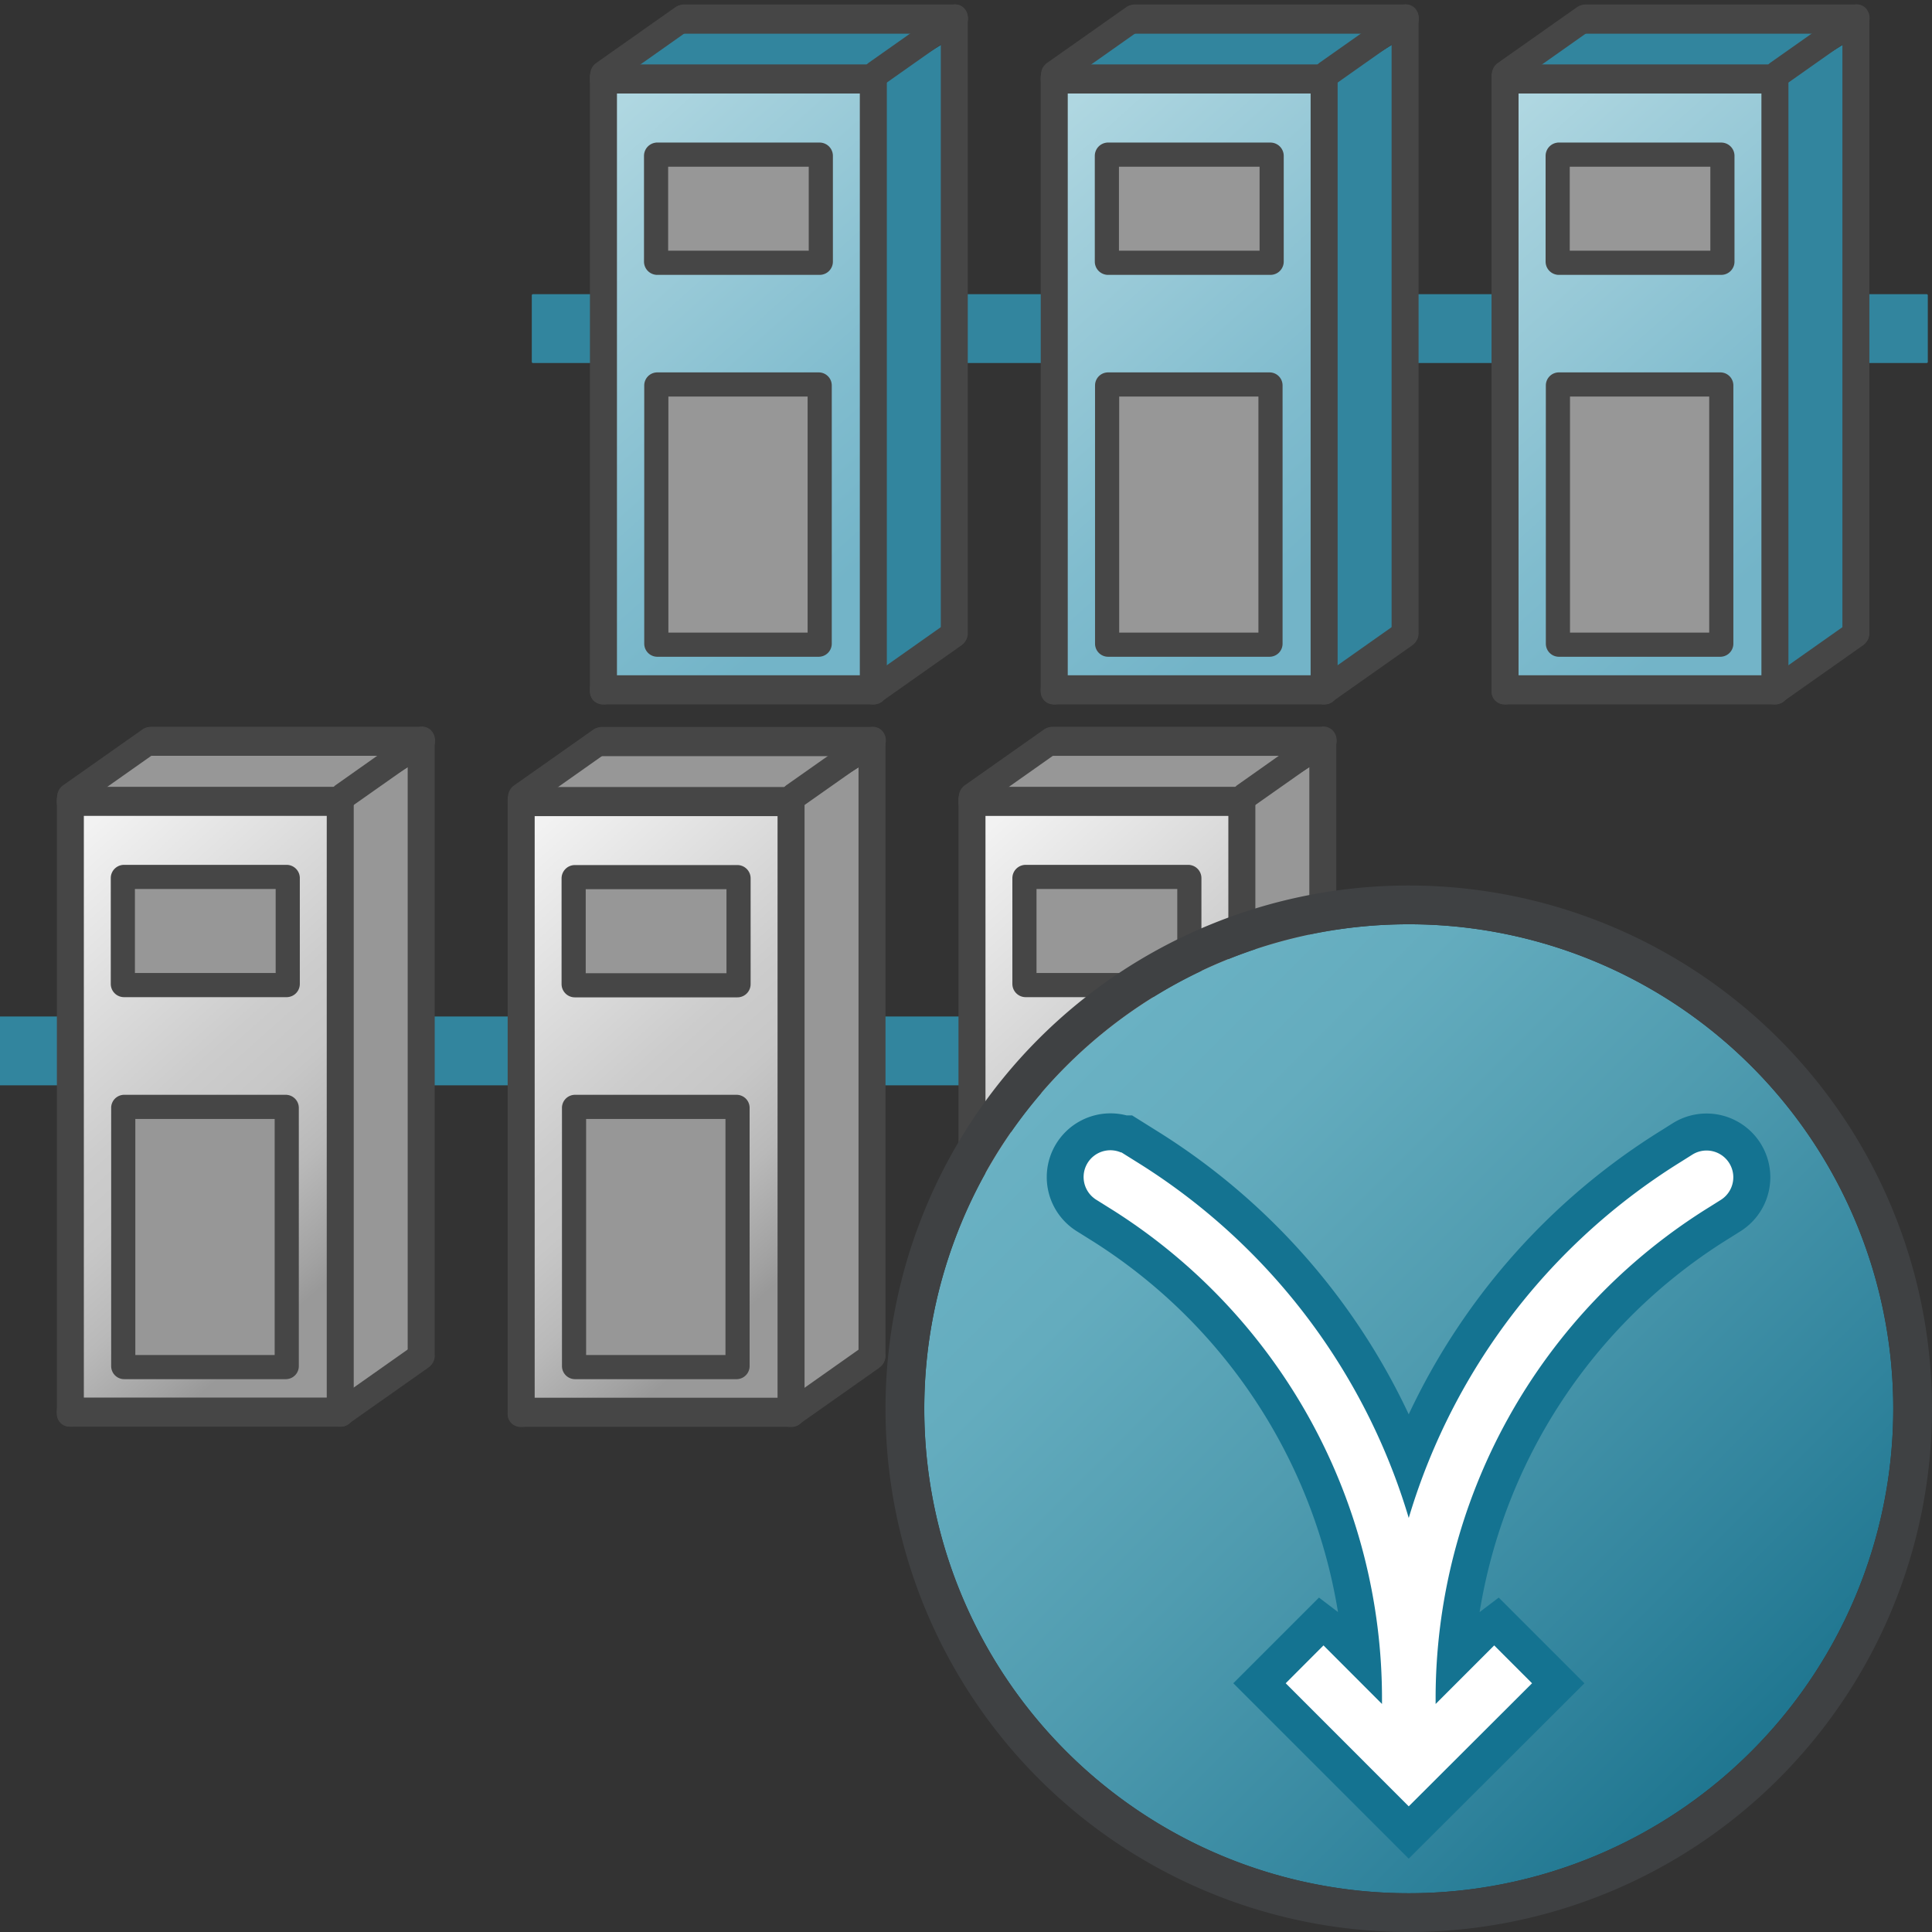 <svg id="Layer_1" data-name="Layer 1" xmlns="http://www.w3.org/2000/svg" xmlns:xlink="http://www.w3.org/1999/xlink" viewBox="0 0 48 48">
  <rect x="0" y="0" width="48" height="48" fill="#333333" stroke="none"/>
  <defs>
    <linearGradient id="linear-gradient" x1="86.987" y1="-91.199" x2="98.199" y2="-104.098" gradientTransform="matrix(0.721, 0, 0, -0.74, -62.22, -45.414)" gradientUnits="userSpaceOnUse">
      <stop offset="0" stop-color="#f2f2f2"/>
      <stop offset="0.5" stop-color="#ccc"/>
      <stop offset="0.63" stop-color="#c7c7c7"/>
      <stop offset="0.779" stop-color="#b9b9b9"/>
      <stop offset="0.938" stop-color="#a2a2a2"/>
      <stop offset="0.99" stop-color="#999"/>
    </linearGradient>
    <linearGradient id="linear-gradient-2" x1="86.987" y1="-91.199" x2="98.199" y2="-104.098" gradientTransform="matrix(0.721, 0, 0, -0.74, -39.819, -45.414)" xlink:href="#linear-gradient"/>
    <linearGradient id="linear-gradient-3" x1="66.41" y1="-454.256" x2="86.052" y2="-473.898" gradientTransform="matrix(0.867, 0, 0, -0.867, -31.067, -367.2)" gradientUnits="userSpaceOnUse">
      <stop offset="0" stop-color="#6ab1c3"/>
      <stop offset="0.175" stop-color="#64acbe"/>
      <stop offset="0.457" stop-color="#509cb0"/>
      <stop offset="0.809" stop-color="#31849d"/>
      <stop offset="1" stop-color="#1f7690"/>
    </linearGradient>
    <linearGradient id="linear-gradient-4" x1="86.987" y1="-91.199" x2="98.199" y2="-104.098" gradientTransform="matrix(0.721, 0, 0, -0.74, -51.019, -45.409)" xlink:href="#linear-gradient"/>
    <linearGradient id="linear-gradient-5" x1="86.987" y1="-91.199" x2="98.199" y2="-104.098" gradientTransform="matrix(0.721, 0, 0, -0.74, -37.775, -63.359)" gradientUnits="userSpaceOnUse">
      <stop offset="0" stop-color="#afd7e1"/>
      <stop offset="0.159" stop-color="#a4d0dc"/>
      <stop offset="0.706" stop-color="#80bcce"/>
      <stop offset="1" stop-color="#73b4c8"/>
    </linearGradient>
    <linearGradient id="linear-gradient-6" x1="86.987" y1="-91.199" x2="98.199" y2="-104.098" gradientTransform="matrix(0.721, 0, 0, -0.74, -48.975, -63.359)" xlink:href="#linear-gradient-5"/>
    <linearGradient id="linear-gradient-7" x1="86.987" y1="-91.199" x2="98.199" y2="-104.098" gradientTransform="matrix(0.721, 0, 0, -0.74, -26.575, -63.359)" xlink:href="#linear-gradient-5"/>
  </defs>
  <g id="g1571">
    <path id="rect1862-8-2-5-6" d="M0,25.254H34.623a.029.029,0,0,1,.029.029v1.652a.029.029,0,0,1-.029.029H0a.029.029,0,0,1-.029-.029V25.283A.029.029,0,0,1,0,25.254Z" fill="#32859e"/>
    <path id="rect1171-3" d="M8.645,19.984l1.838-1.144c.013-.008.024,0,.024.013V33.474a.059.059,0,0,1-.024.044L8.645,34.662c-.013.008-.024,0-.024-.013V20.028A.059.059,0,0,1,8.645,19.984Z" fill="#979797"/>
    <path id="rect1169-9" d="M4.331,18.283H10.1c.014,0,.017.007.005.016l-2.22,1.639a.092.092,0,0,1-.048.016H2.068c-.015,0-.017-.007,0-.016L4.283,18.3A.092.092,0,0,1,4.331,18.283Z" fill="#979797"/>
    <path id="rect1115-7" d="M1.874,20.09H8.411V35.038H1.874Z" fill="url(#linear-gradient)"/>
    <path id="rect989-8-2" d="M1.75,34.722h6.7a.336.336,0,0,1,.337.337v.048a.337.337,0,0,1-.337.338H1.75a.337.337,0,0,1-.337-.338v-.048A.336.336,0,0,1,1.75,34.722Z" fill="#464646"/>
    <path id="rect989-8-7-4" d="M1.75,19.548h6.7a.336.336,0,0,1,.337.337v.048a.336.336,0,0,1-.337.337H1.75a.336.336,0,0,1-.337-.337v-.048A.336.336,0,0,1,1.75,19.548Z" fill="#464646"/>
    <path id="rect989-8-7-2-52" d="M8.788,19.861V35.132a.312.312,0,0,1-.312.313H8.431a.313.313,0,0,1-.313-.313V19.861a.312.312,0,0,1,.313-.313h.045A.311.311,0,0,1,8.788,19.861Z" fill="#464646"/>
    <path id="rect989-8-7-2-5-0" d="M2.083,19.861V35.132a.312.312,0,0,1-.312.313H1.726a.312.312,0,0,1-.313-.313V19.861a.312.312,0,0,1,.313-.313h.045A.311.311,0,0,1,2.083,19.861Z" fill="#464646"/>
    <path id="rect989-8-7-2-7-3" d="M10.8,18.415V33.687a.312.312,0,0,1-.313.312h-.045a.312.312,0,0,1-.313-.312V18.415a.312.312,0,0,1,.313-.312h.045A.312.312,0,0,1,10.8,18.415Z" fill="#464646"/>
    <path id="path1068-4" d="M10.47,33.35a.3.3,0,0,0-.169.057L8.333,34.794a.355.355,0,0,0-.092.469.3.3,0,0,0,.436.1h0l1.968-1.387a.355.355,0,0,0,.1-.468A.309.309,0,0,0,10.47,33.35Z" fill="#464646"/>
    <path id="path1068-8-8" d="M10.484,18.053a.307.307,0,0,0-.169.058L8.348,19.5a.354.354,0,0,0-.11.464.3.3,0,0,0,.431.119l.023-.016,1.968-1.386a.354.354,0,0,0,.1-.467A.307.307,0,0,0,10.484,18.053Z" fill="#464646"/>
    <path id="path1068-8-2-1" d="M3.7,18.069a.284.284,0,0,0-.167.058L1.562,19.514a.355.355,0,0,0-.091.469.3.3,0,0,0,.436.1l1.968-1.387a.356.356,0,0,0,.1-.468A.309.309,0,0,0,3.7,18.069Z" fill="#464646"/>
    <path id="rect989-8-7-6-8" d="M3.762,18.056h6.7a.336.336,0,0,1,.337.337v.048a.336.336,0,0,1-.337.337h-6.7a.337.337,0,0,1-.338-.337v-.048A.337.337,0,0,1,3.762,18.056Z" fill="#464646"/>
    <path id="rect1440-9-0-1" d="M3.082,21.787H7.119a.029.029,0,0,1,.03.03v2.627a.029.029,0,0,1-.03.03H3.082a.029.029,0,0,1-.03-.03V21.817A.029.029,0,0,1,3.082,21.787Z" fill="#979797" stroke="#464646" stroke-linecap="round" stroke-miterlimit="10" stroke-width="0.6"/>
    <path id="rect1442-9-38-6" d="M3.086,27.5H7.1a.025.025,0,0,1,.024.025v6.416a.024.024,0,0,1-.024.024H3.086a.024.024,0,0,1-.024-.024V27.521A.024.024,0,0,1,3.086,27.5Z" fill="#979797" stroke="#464646" stroke-linecap="round" stroke-miterlimit="10" stroke-width="0.6"/>
    <path id="rect1171-7-14" d="M31.045,19.985l1.838-1.145c.013-.008.024,0,.024.014V33.475a.058.058,0,0,1-.024.043l-1.838,1.144c-.013.009-.024,0-.024-.013V20.028A.056.056,0,0,1,31.045,19.985Z" fill="#979797"/>
    <path id="rect1169-3-0" d="M26.731,18.284H32.5c.015,0,.017.007.005.015l-2.22,1.64a.1.1,0,0,1-.048.016H24.468c-.014,0-.017-.008,0-.016l2.22-1.64A.1.1,0,0,1,26.731,18.284Z" fill="#979797"/>
    <path id="rect1115-5-7" d="M24.274,20.09h6.537V35.039H24.274Z" fill="url(#linear-gradient-2)"/>
    <path id="rect989-8-3-6" d="M24.15,34.722h6.7a.338.338,0,0,1,.338.338v.048a.337.337,0,0,1-.338.337h-6.7a.336.336,0,0,1-.337-.337V35.06A.337.337,0,0,1,24.15,34.722Z" fill="#464646"/>
    <path id="rect989-8-7-3-0" d="M24.15,19.548h6.7a.337.337,0,0,1,.338.337v.048a.338.338,0,0,1-.338.338h-6.7a.337.337,0,0,1-.337-.338v-.048A.336.336,0,0,1,24.15,19.548Z" fill="#464646"/>
    <path id="rect989-8-7-2-0-3" d="M31.189,19.861V35.132a.313.313,0,0,1-.313.313h-.045a.313.313,0,0,1-.313-.313V19.861a.313.313,0,0,1,.313-.313h.045A.313.313,0,0,1,31.189,19.861Z" fill="#464646"/>
    <path id="rect989-8-7-2-5-8-0" d="M24.484,19.861V35.132a.313.313,0,0,1-.313.313h-.045a.313.313,0,0,1-.313-.313V19.861a.313.313,0,0,1,.313-.313h.045A.313.313,0,0,1,24.484,19.861Z" fill="#464646"/>
    <path id="rect989-8-7-2-7-8-5" d="M33.2,18.416V33.687a.313.313,0,0,1-.313.313h-.045a.312.312,0,0,1-.312-.313V18.416a.311.311,0,0,1,.312-.313h.045A.312.312,0,0,1,33.2,18.416Z" fill="#464646"/>
    <path id="path1068-6-2" d="M30.905,35.078l1.968-1.387" fill="none" stroke="#464646" stroke-linecap="round" stroke-width="0.653"/>
    <path id="path1068-8-24-6" d="M32.884,18.053a.307.307,0,0,0-.169.058L30.749,19.5a.355.355,0,0,0-.111.465.3.3,0,0,0,.431.119l.023-.016,1.968-1.386a.355.355,0,0,0,.1-.468A.311.311,0,0,0,32.884,18.053Z" fill="#464646"/>
    <path id="path1068-8-2-8-05" d="M26.1,18.069a.3.3,0,0,0-.167.058l-1.969,1.387a.356.356,0,0,0-.091.469.3.3,0,0,0,.435.1h0l1.968-1.388a.354.354,0,0,0,.1-.467A.312.312,0,0,0,26.1,18.069Z" fill="#464646"/>
    <path id="rect989-8-7-6-2-2" d="M26.162,18.056h6.7a.337.337,0,0,1,.337.337v.049a.337.337,0,0,1-.337.337h-6.7a.337.337,0,0,1-.337-.337v-.049A.337.337,0,0,1,26.162,18.056Z" fill="#464646"/>
    <path id="rect1440-9-0-9-2" d="M25.482,21.787h4.037a.03.03,0,0,1,.03.03v2.628a.029.029,0,0,1-.03.029H25.482a.03.03,0,0,1-.03-.029V21.817A.031.031,0,0,1,25.482,21.787Z" fill="#979797" stroke="#464646" stroke-linecap="round" stroke-miterlimit="10" stroke-width="0.6"/>
    <path id="rect1442-9-38-4-8" d="M25.486,27.5H29.5a.024.024,0,0,1,.024.024v6.416a.025.025,0,0,1-.024.025H25.486a.025.025,0,0,1-.024-.025V27.521A.024.024,0,0,1,25.486,27.5Z" fill="#979797" stroke="#464646" stroke-linecap="round" stroke-miterlimit="10" stroke-width="0.685"/>
    <path id="circle42-4" d="M47.037,35A12.037,12.037,0,0,1,35,47.037h0A12.037,12.037,0,0,1,22.963,35h0A12.037,12.037,0,0,1,35,22.963h0A12.037,12.037,0,0,1,47.037,35Z" fill="url(#linear-gradient-3)"/>
    <path id="path44" d="M35,48A13,13,0,1,1,48,35,13,13,0,0,1,35,48Zm0-25.037A12.037,12.037,0,1,0,47.038,35,12.036,12.036,0,0,0,35,22.963Z" fill="#3f4143"/>
    <path id="path2" d="M27.412,29.531l.286.179a14.694,14.694,0,0,1,6.965,12.545l-.024.423-1.757-1.335-.477.477L35,44.415l2.6-2.595-.477-.477-1.758,1.335-.024-.423A14.691,14.691,0,0,1,42.3,29.709l.285-.179a.337.337,0,0,0-.356-.572h0l-.286.18A15.343,15.343,0,0,0,35,39.049a15.348,15.348,0,0,0-6.945-9.911l-.286-.179a.337.337,0,0,0-.357.572Z" fill="#147391" stroke="#147391" stroke-width="2.494"/>
    <path id="path2-1" d="M27.412,29.531l.286.179a14.694,14.694,0,0,1,6.965,12.545v.871l-1.781-1.783-.476.477L35,44.415l2.6-2.595-.477-.477-1.783,1.783v-.871A14.691,14.691,0,0,1,42.3,29.709l.285-.179a.337.337,0,0,0-.356-.572h0l-.286.18A15.343,15.343,0,0,0,35,39.049a15.344,15.344,0,0,0-6.945-9.911l-.286-.179a.337.337,0,1,0-.358.571Z" fill="#fff" stroke="#fff" stroke-width="0.655"/>
    <path id="rect1862-8-2-5" d="M13.241,7.309H47.867a.029.029,0,0,1,.029.029V8.99a.029.029,0,0,1-.029.029H13.241a.029.029,0,0,1-.029-.029V7.338A.029.029,0,0,1,13.241,7.309Z" fill="#32859e"/>
    <path id="rect1171-7" d="M19.845,19.99l1.838-1.145c.013-.008.024,0,.024.014V33.48a.058.058,0,0,1-.024.043l-1.838,1.144c-.013.009-.024,0-.024-.013V20.033A.056.056,0,0,1,19.845,19.99Z" fill="#979797"/>
    <path id="rect1169-3" d="M15.531,18.289H21.3c.015,0,.017.007,0,.015l-2.22,1.64a.1.1,0,0,1-.048.016H13.268c-.014,0-.017-.008-.005-.016l2.22-1.64A.1.1,0,0,1,15.531,18.289Z" fill="#979797"/>
    <path id="rect1115-5" d="M13.074,20.1h6.537V35.044H13.074Z" fill="url(#linear-gradient-4)"/>
    <path id="rect989-8-3" d="M12.95,34.727h6.7a.338.338,0,0,1,.338.338v.048a.337.337,0,0,1-.338.337h-6.7a.336.336,0,0,1-.337-.337v-.048A.337.337,0,0,1,12.95,34.727Z" fill="#464646"/>
    <path id="rect989-8-7-3" d="M12.95,19.553h6.7a.337.337,0,0,1,.338.337v.048a.338.338,0,0,1-.338.338h-6.7a.337.337,0,0,1-.337-.338V19.89A.336.336,0,0,1,12.95,19.553Z" fill="#464646"/>
    <path id="rect989-8-7-2-0" d="M19.989,19.866V35.137a.313.313,0,0,1-.313.313h-.045a.313.313,0,0,1-.313-.313V19.866a.313.313,0,0,1,.313-.313h.045A.313.313,0,0,1,19.989,19.866Z" fill="#464646"/>
    <path id="rect989-8-7-2-5-8" d="M13.284,19.866V35.137a.313.313,0,0,1-.313.313h-.045a.313.313,0,0,1-.313-.313V19.866a.313.313,0,0,1,.313-.313h.045A.313.313,0,0,1,13.284,19.866Z" fill="#464646"/>
    <path id="rect989-8-7-2-7-8" d="M22,18.421V33.692a.313.313,0,0,1-.313.313h-.045a.312.312,0,0,1-.312-.313V18.421a.311.311,0,0,1,.312-.313h.045A.312.312,0,0,1,22,18.421Z" fill="#464646"/>
    <path id="path1068-6" d="M21.67,33.356a.3.3,0,0,0-.169.056L19.533,34.8a.356.356,0,0,0-.091.47.3.3,0,0,0,.435.1h0l1.969-1.388a.354.354,0,0,0,.094-.468A.308.308,0,0,0,21.67,33.356Z" fill="#464646"/>
    <path id="path1068-8-24" d="M21.684,18.059a.3.3,0,0,0-.169.057L19.549,19.5a.355.355,0,0,0-.111.465.3.3,0,0,0,.431.119l.023-.016,1.968-1.386a.355.355,0,0,0,.1-.468A.308.308,0,0,0,21.684,18.059Z" fill="#464646"/>
    <path id="path1068-8-2-8" d="M14.9,18.074a.3.3,0,0,0-.167.058l-1.969,1.387a.356.356,0,0,0-.091.469.3.3,0,0,0,.435.1h0L15.075,18.7a.354.354,0,0,0,.1-.467A.312.312,0,0,0,14.9,18.074Z" fill="#464646"/>
    <path id="rect989-8-7-6-2" d="M14.962,18.061h6.7A.337.337,0,0,1,22,18.4v.049a.337.337,0,0,1-.337.337h-6.7a.337.337,0,0,1-.337-.337V18.4A.337.337,0,0,1,14.962,18.061Z" fill="#464646"/>
    <path id="rect1440-9-0-9" d="M14.282,21.792h4.037a.03.03,0,0,1,.03.03V24.45a.029.029,0,0,1-.03.029H14.282a.03.03,0,0,1-.03-.029V21.822A.031.031,0,0,1,14.282,21.792Z" fill="#979797" stroke="#464646" stroke-linecap="round" stroke-miterlimit="10" stroke-width="0.6"/>
    <path id="rect1442-9-38-4" d="M14.286,27.5H18.3a.024.024,0,0,1,.024.024v6.416a.025.025,0,0,1-.024.025H14.286a.025.025,0,0,1-.024-.025V27.526A.024.024,0,0,1,14.286,27.5Z" fill="#979797" stroke="#464646" stroke-linecap="round" stroke-miterlimit="10" stroke-width="0.6"/>
    <path id="rect1171-7-1" d="M33.089,2.04,34.927.9c.013-.008.024,0,.024.014V15.53a.058.058,0,0,1-.024.043l-1.838,1.144c-.013.009-.024,0-.024-.013V2.083A.056.056,0,0,1,33.089,2.04Z" fill="#32859e"/>
    <path id="rect1169-3-8" d="M28.776.339h5.771c.015,0,.017.007.005.015l-2.22,1.64a.1.1,0,0,1-.048.016H26.513c-.015,0-.018-.008-.006-.016l2.22-1.64A.1.1,0,0,1,28.776.339Z" fill="#32859e"/>
    <path id="rect1115-5-1" d="M26.318,2.145h6.538V17.094H26.318Z" fill="url(#linear-gradient-5)"/>
    <path id="rect989-8-3-4" d="M26.194,16.777h6.7a.337.337,0,0,1,.337.338v.048a.337.337,0,0,1-.337.337h-6.7a.337.337,0,0,1-.337-.337v-.048A.337.337,0,0,1,26.194,16.777Z" fill="#464646"/>
    <path id="rect989-8-7-3-3" d="M26.194,1.6h6.7a.337.337,0,0,1,.337.337v.048a.337.337,0,0,1-.337.338h-6.7a.337.337,0,0,1-.337-.338V1.94A.337.337,0,0,1,26.194,1.6Z" fill="#464646"/>
    <path id="rect989-8-7-2-0-5" d="M33.233,1.916V17.187a.313.313,0,0,1-.313.313h-.045a.313.313,0,0,1-.313-.313V1.916a.313.313,0,0,1,.313-.313h.045A.313.313,0,0,1,33.233,1.916Z" fill="#464646"/>
    <path id="rect989-8-7-2-5-8-5" d="M26.528,1.916V17.187a.313.313,0,0,1-.313.313H26.17a.313.313,0,0,1-.313-.313V1.916A.313.313,0,0,1,26.17,1.6h.045A.313.313,0,0,1,26.528,1.916Z" fill="#464646"/>
    <path id="rect989-8-7-2-7-8-4" d="M35.244.471V15.742a.312.312,0,0,1-.313.313h-.044a.312.312,0,0,1-.313-.313V.471a.312.312,0,0,1,.313-.313h.044A.312.312,0,0,1,35.244.471Z" fill="#464646"/>
    <path id="path1068-6-7" d="M34.914,15.406a.3.3,0,0,0-.169.056l-1.968,1.387a.357.357,0,0,0-.092.47.3.3,0,0,0,.436.1h0l1.969-1.388a.354.354,0,0,0,.094-.468A.308.308,0,0,0,34.914,15.406Z" fill="#464646"/>
    <path id="path1068-8-24-9" d="M34.929.109a.3.3,0,0,0-.169.057L32.793,1.552a.355.355,0,0,0-.111.465.3.3,0,0,0,.431.119l.023-.016L35.1.734a.355.355,0,0,0,.1-.468A.31.31,0,0,0,34.929.109Z" fill="#464646"/>
    <path id="path1068-8-2-8-0" d="M28.142.124a.3.3,0,0,0-.167.058L26.006,1.569a.355.355,0,0,0-.091.469.3.3,0,0,0,.435.1h0L28.319.749a.354.354,0,0,0,.1-.467A.311.311,0,0,0,28.142.124Z" fill="#464646"/>
    <path id="rect989-8-7-6-2-6" d="M28.206.111h6.7a.337.337,0,0,1,.337.337V.5a.337.337,0,0,1-.337.337h-6.7A.337.337,0,0,1,27.869.5V.448A.337.337,0,0,1,28.206.111Z" fill="#464646"/>
    <path id="rect1440-9-0-9-8" d="M27.526,3.842h4.038a.031.031,0,0,1,.03.03V6.5a.03.03,0,0,1-.03.029H27.526A.03.03,0,0,1,27.5,6.5V3.872A.031.031,0,0,1,27.526,3.842Z" fill="#979797" stroke="#464646" stroke-linecap="round" stroke-miterlimit="10" stroke-width="0.6"/>
    <path id="rect1442-9-38-4-9" d="M27.53,9.552h4.011a.023.023,0,0,1,.024.024v6.416a.024.024,0,0,1-.024.025H27.53a.025.025,0,0,1-.024-.025V9.576A.024.024,0,0,1,27.53,9.552Z" fill="#979797" stroke="#464646" stroke-linecap="round" stroke-miterlimit="10" stroke-width="0.6"/>
    <path id="rect1171-7-1-5" d="M21.889,2.04,23.727.9c.013-.008.024,0,.024.014V15.53a.058.058,0,0,1-.024.043l-1.838,1.144c-.013.009-.024,0-.024-.013V2.083A.056.056,0,0,1,21.889,2.04Z" fill="#32859e"/>
    <path id="rect1169-3-8-6" d="M17.575.339h5.772c.015,0,.017.007,0,.015l-2.22,1.64a.1.1,0,0,1-.048.016H15.312c-.014,0-.017-.008,0-.016l2.22-1.64A.1.1,0,0,1,17.575.339Z" fill="#32859e"/>
    <path id="rect1115-5-1-2" d="M15.118,2.145h6.537V17.094H15.118Z" fill="url(#linear-gradient-6)"/>
    <path id="rect989-8-3-4-3" d="M14.994,16.777h6.7a.338.338,0,0,1,.338.338v.048a.337.337,0,0,1-.338.337h-6.7a.336.336,0,0,1-.337-.337v-.048A.337.337,0,0,1,14.994,16.777Z" fill="#464646"/>
    <path id="rect989-8-7-3-3-6" d="M14.994,1.6h6.7a.337.337,0,0,1,.338.337v.048a.338.338,0,0,1-.338.338h-6.7a.337.337,0,0,1-.337-.338V1.94A.336.336,0,0,1,14.994,1.6Z" fill="#464646"/>
    <path id="rect989-8-7-2-0-5-8" d="M22.033,1.916V17.187a.313.313,0,0,1-.313.313h-.045a.313.313,0,0,1-.313-.313V1.916a.313.313,0,0,1,.313-.313h.045A.313.313,0,0,1,22.033,1.916Z" fill="#464646"/>
    <path id="rect989-8-7-2-5-8-5-6" d="M15.328,1.916V17.187a.313.313,0,0,1-.313.313H14.97a.313.313,0,0,1-.313-.313V1.916A.313.313,0,0,1,14.97,1.6h.045A.313.313,0,0,1,15.328,1.916Z" fill="#464646"/>
    <path id="rect989-8-7-2-7-8-4-5" d="M24.044.471V15.742a.313.313,0,0,1-.313.313h-.045a.312.312,0,0,1-.312-.313V.471a.311.311,0,0,1,.312-.313h.045A.312.312,0,0,1,24.044.471Z" fill="#464646"/>
    <path id="path1068-6-7-1" d="M23.714,15.406a.3.3,0,0,0-.169.056l-1.968,1.387a.356.356,0,0,0-.091.47.3.3,0,0,0,.435.1h0l1.969-1.388a.354.354,0,0,0,.094-.468A.308.308,0,0,0,23.714,15.406Z" fill="#464646"/>
    <path id="path1068-8-24-9-4" d="M23.728.109a.3.3,0,0,0-.169.057L21.593,1.552a.355.355,0,0,0-.111.465.3.3,0,0,0,.431.119l.023-.016L23.9.734A.355.355,0,0,0,24,.266.308.308,0,0,0,23.728.109Z" fill="#464646"/>
    <path id="path1068-8-2-8-0-7" d="M16.942.124a.3.3,0,0,0-.167.058L14.806,1.569a.356.356,0,0,0-.091.469.3.3,0,0,0,.436.1h0L17.119.749a.354.354,0,0,0,.1-.467A.312.312,0,0,0,16.942.124Z" fill="#464646"/>
    <path id="rect989-8-7-6-2-6-3" d="M17.006.111h6.7a.337.337,0,0,1,.337.337V.5a.337.337,0,0,1-.337.337h-6.7A.337.337,0,0,1,16.669.5V.448A.337.337,0,0,1,17.006.111Z" fill="#464646"/>
    <path id="rect1440-9-0-9-8-7" d="M16.326,3.842h4.037a.03.03,0,0,1,.03.03V6.5a.029.029,0,0,1-.03.029H16.326A.03.03,0,0,1,16.3,6.5V3.872A.031.031,0,0,1,16.326,3.842Z" fill="#979797" stroke="#464646" stroke-linecap="round" stroke-miterlimit="10" stroke-width="0.6"/>
    <path id="rect1442-9-38-4-9-9" d="M16.33,9.552h4.011a.024.024,0,0,1,.024.024v6.416a.025.025,0,0,1-.024.025H16.33a.025.025,0,0,1-.024-.025V9.576A.024.024,0,0,1,16.33,9.552Z" fill="#979797" stroke="#464646" stroke-linecap="round" stroke-miterlimit="10" stroke-width="0.6"/>
    <path id="rect1171-7-1-3" d="M44.289,2.04,46.127.9c.013-.008.024,0,.024.014V15.53a.058.058,0,0,1-.024.043l-1.838,1.144c-.013.009-.024,0-.024-.013V2.083A.056.056,0,0,1,44.289,2.04Z" fill="#32859e"/>
    <path id="rect1169-3-8-9" d="M39.975.339h5.772c.015,0,.017.007.005.015l-2.22,1.64a.1.1,0,0,1-.048.016H37.712c-.014,0-.017-.008-.005-.016l2.22-1.64A.1.1,0,0,1,39.975.339Z" fill="#32859e"/>
    <path id="rect1115-5-1-95" d="M37.518,2.145h6.537V17.094H37.518Z" fill="url(#linear-gradient-7)"/>
    <path id="rect989-8-3-4-6" d="M37.394,16.777h6.7a.338.338,0,0,1,.338.338v.048a.337.337,0,0,1-.338.337h-6.7a.336.336,0,0,1-.337-.337v-.048A.337.337,0,0,1,37.394,16.777Z" fill="#464646"/>
    <path id="rect989-8-7-3-3-52" d="M37.394,1.6h6.7a.337.337,0,0,1,.338.337v.048a.338.338,0,0,1-.338.338h-6.7a.337.337,0,0,1-.337-.338V1.94A.336.336,0,0,1,37.394,1.6Z" fill="#464646"/>
    <path id="rect989-8-7-2-0-5-6" d="M44.433,1.916V17.187a.313.313,0,0,1-.313.313h-.045a.313.313,0,0,1-.313-.313V1.916a.313.313,0,0,1,.313-.313h.045A.313.313,0,0,1,44.433,1.916Z" fill="#464646"/>
    <path id="rect989-8-7-2-5-8-5-0" d="M37.728,1.916V17.187a.313.313,0,0,1-.313.313H37.37a.313.313,0,0,1-.313-.313V1.916A.313.313,0,0,1,37.37,1.6h.045A.313.313,0,0,1,37.728,1.916Z" fill="#464646"/>
    <path id="rect989-8-7-2-7-8-4-2" d="M46.444.471V15.742a.313.313,0,0,1-.313.313h-.045a.312.312,0,0,1-.312-.313V.471a.311.311,0,0,1,.312-.313h.045A.312.312,0,0,1,46.444.471Z" fill="#464646"/>
    <path id="path1068-6-7-36" d="M46.114,15.406a.3.3,0,0,0-.169.056l-1.968,1.387a.356.356,0,0,0-.092.47.3.3,0,0,0,.435.1h0l1.969-1.388a.354.354,0,0,0,.094-.468A.308.308,0,0,0,46.114,15.406Z" fill="#464646"/>
    <path id="path1068-8-24-9-1" d="M46.128.109a.3.3,0,0,0-.169.057L43.993,1.552a.355.355,0,0,0-.111.465.3.3,0,0,0,.431.119l.023-.016L46.3.734a.355.355,0,0,0,.1-.468A.308.308,0,0,0,46.128.109Z" fill="#464646"/>
    <path id="path1068-8-2-8-0-0" d="M39.342.124a.3.3,0,0,0-.167.058L37.206,1.569a.355.355,0,0,0-.091.469.3.3,0,0,0,.435.1h0L39.519.749a.354.354,0,0,0,.1-.467A.312.312,0,0,0,39.342.124Z" fill="#464646"/>
    <path id="rect989-8-7-6-2-6-7" d="M39.406.111h6.7a.337.337,0,0,1,.337.337V.5a.337.337,0,0,1-.337.337h-6.7A.337.337,0,0,1,39.069.5V.448A.337.337,0,0,1,39.406.111Z" fill="#464646"/>
    <path id="rect1440-9-0-9-8-0" d="M38.726,3.842h4.038a.03.03,0,0,1,.029.03V6.5a.029.029,0,0,1-.029.029H38.726A.03.03,0,0,1,38.7,6.5V3.872A.031.031,0,0,1,38.726,3.842Z" fill="#979797" stroke="#464646" stroke-linecap="round" stroke-miterlimit="10" stroke-width="0.6"/>
    <path id="rect1442-9-38-4-9-25" d="M38.73,9.552h4.011a.024.024,0,0,1,.024.024v6.416a.025.025,0,0,1-.024.025H38.73a.025.025,0,0,1-.024-.025V9.576A.024.024,0,0,1,38.73,9.552Z" fill="#979797" stroke="#464646" stroke-linecap="round" stroke-miterlimit="10" stroke-width="0.6"/>
  </g>
</svg>
